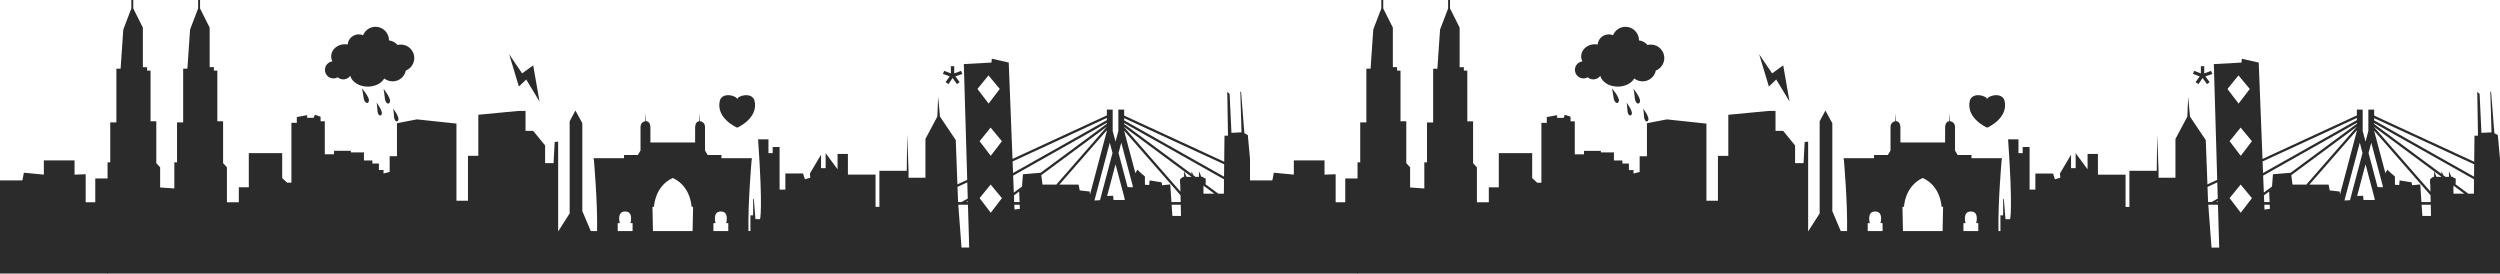 <svg xmlns="http://www.w3.org/2000/svg" xmlns:xlink="http://www.w3.org/1999/xlink" id="Layer_1" x="0px" y="0px" width="100%" height="100%" viewBox="0 366.138 1000 109.609" xml:space="preserve"> <style>.skyline-fill {fill:#2b2b2b;}</style> <g><path class="skyline-fill" d="M133.387,397.501c0.618,0,1.196-0.167,1.697-0.455c0.601,0.526,1.386,0.851,2.245,0.851 c1.145,0,2.153-0.563,2.774-1.426c0.66,2.461,3.55,4.316,7.019,4.316c2.954,0,5.488-1.347,6.583-3.267 c0.922,0.728,2.077,1.16,3.339,1.16c2.613,0,4.794-1.858,5.285-4.329c1.985-0.792,3.392-2.73,3.392-4.999 c0-2.978-2.415-5.391-5.392-5.391c-0.448,0-0.885,0.063-1.308,0.168c-0.851-0.992-2.059-1.669-3.425-1.833 c0-0.015,0.004-0.027,0.004-0.042c0-2.977-2.415-5.392-5.388-5.392c-2.261,0-4.189,1.395-4.991,3.368 c-0.527-0.22-1.105-0.345-1.711-0.345c-2.329,0-4.238,1.781-4.45,4.052c-0.366-0.071-0.745-0.105-1.137-0.105 c-3.012,0-5.457,2.175-5.457,4.857c0,0.717,0.18,1.393,0.489,2.005c-1.679,0.212-2.984,1.644-2.984,3.387 C129.969,395.969,131.501,397.501,133.387,397.501z"></path><path class="skyline-fill" d="M145.372,404.731c0.197,2.706,1.885,3.314,2.189,1.796c0.304-1.522-2.769-5.021-2.769-5.021 S145.312,403.929,145.372,404.731z"></path><path class="skyline-fill" d="M153.876,404.913c0.098,2.712,1.761,3.383,2.122,1.875c0.361-1.509-2.578-5.118-2.578-5.118 S153.847,404.109,153.876,404.913z"></path><path class="skyline-fill" d="M150.958,410.018c0.003,2.332,1.414,2.957,1.767,1.674c0.354-1.284-2.066-4.474-2.066-4.474 S150.957,409.325,150.958,410.018z"></path><path class="skyline-fill" d="M159.356,414.063c0.354-1.283-2.067-4.471-2.067-4.471s0.298,2.106,0.299,2.797 C157.593,414.722,159.002,415.349,159.356,414.063z"></path><polygon class="skyline-fill" points="210.485,397.941 215.808,406.745 213.282,392.278 208.848,395.484 203.66,387.84 207.55,400.74 "></polygon><path class="skyline-fill" d="M294.873,417.203c0,0,8.719-3.709,6.916-10.926c-1.204-3.509-6.916-1.807-6.916-0.402 c0-1.403-5.713-3.105-6.916,0.402C286.153,413.494,294.873,417.203,294.873,417.203z"></path><polygon class="skyline-fill" points="378.228,398.997 379.378,399.788 381.035,397.339 382.797,399.788 383.842,398.997 382.159,396.677 384.938,395.706 384.429,394.481 381.699,395.502 381.699,392.62 380.346,392.62 380.346,395.502 377.643,394.481 377.184,395.706 379.886,396.677 "></polygon><path class="skyline-fill" d="M633.387,397.502c0.618,0,1.196-0.168,1.696-0.455c0.602,0.525,1.387,0.851,2.245,0.851 c1.146,0,2.153-0.563,2.775-1.426c0.658,2.46,3.55,4.316,7.018,4.316c2.955,0,5.489-1.348,6.583-3.267 c0.921,0.727,2.077,1.16,3.34,1.16c2.612,0,4.794-1.858,5.285-4.329c1.984-0.793,3.392-2.73,3.392-4.999 c0-2.979-2.416-5.391-5.393-5.391c-0.448,0-0.885,0.063-1.308,0.168c-0.854-0.992-2.061-1.67-3.426-1.833 c0-0.015,0.005-0.028,0.005-0.043c0-2.976-2.416-5.392-5.39-5.392c-2.262,0-4.188,1.396-4.991,3.369 c-0.526-0.221-1.104-0.345-1.712-0.345c-2.328,0-4.236,1.781-4.447,4.051c-0.367-0.071-0.746-0.105-1.139-0.105 c-3.012,0-5.457,2.175-5.457,4.858c0,0.717,0.181,1.393,0.488,2.004c-1.678,0.212-2.983,1.645-2.983,3.388 C629.97,395.97,631.501,397.502,633.387,397.502z"></path><path class="skyline-fill" d="M645.371,404.731c0.198,2.708,1.887,3.314,2.189,1.797c0.305-1.523-2.769-5.021-2.769-5.021 S645.313,403.93,645.371,404.731z"></path><path class="skyline-fill" d="M653.876,404.914c0.099,2.712,1.761,3.383,2.121,1.875c0.361-1.509-2.577-5.118-2.577-5.118 S653.848,404.11,653.876,404.914z"></path><path class="skyline-fill" d="M650.957,410.018c0.004,2.333,1.415,2.957,1.768,1.675c0.354-1.285-2.064-4.475-2.064-4.475 S650.956,409.325,650.957,410.018z"></path><path class="skyline-fill" d="M659.356,414.063c0.354-1.283-2.066-4.47-2.066-4.47s0.297,2.106,0.299,2.796 C657.593,414.722,659.002,415.35,659.356,414.063z"></path><polygon class="skyline-fill" points="710.486,397.941 715.809,406.746 713.282,392.278 708.848,395.485 703.66,387.841 707.551,400.741 "></polygon><path class="skyline-fill" d="M794.873,417.203c0,0,8.72-3.708,6.917-10.926c-1.204-3.509-6.917-1.806-6.917-0.401 c0-1.403-5.713-3.106-6.915,0.401C786.153,413.495,794.873,417.203,794.873,417.203z"></path><polygon class="skyline-fill" points="878.229,398.998 879.378,399.789 881.035,397.34 882.797,399.789 883.842,398.998 882.159,396.678 884.939,395.707 884.429,394.482 881.699,395.503 881.699,392.62 880.347,392.62 880.347,395.503 877.643,394.482 877.184,395.707 879.886,396.678 "></polygon><path class="skyline-fill" d="M999.127,420.145l-1.375-0.712l-1.32-16.606h-0.303l0.48,16.251l-4.034,0.195l-0.725-15.552l-0.944-0.896 l0.289,17.575h-1.401l-0.114,10.437l-40.011-18.469v-2.386h-2.324v8.537l-1.133,4.275l-1.138-4.275v-8.537h-2.324v2.309 l-37.745,17.425l-1.511-38.549l-6.755-1.535l-0.157,1.535l-11.052,0.611l1.356,46.302l-3.917,1.809l-0.661-17.711l-6.313-9.396 l-0.73-7.906l-0.339,7.906l-4.748,8.937v15.508h-6.754v-2.766h-0.003l-0.531-14.626l-0.194,14.626h-10.938v14.434h-1.535v-12.898 h-11.057v-8.289h-4.142v6.143l-4.765-6.451v5.988h-1.84v-5.373l-4.452,7.523l0.153,1.689l-2.149,0.613l-0.766-2.305h-7.063v6.447 h-2.306v-17.037h-2.761v2.451h-1.692v-5.521h-4.145c1.996,28.707,0.77,31.928,0.77,31.928h-1.813l-0.666-8.057h-0.27v6.521h-1.09 v6.291h-0.782c-0.244-11.271,1.248-28.193,1.248-28.193l0.153-0.949h-12.198v-1.27h-5.517l-1.069-1.805v-3.012c0,0,0-4.092,0-6.342 c0-1.954-1.586-2.316-2.008-2.38l-0.137-3.32l-0.142,3.324c-1.794,0.153-1.673,2.646-1.673,2.646v5.872h-17.882v-5.872 c0,0,0.128-2.561-1.747-2.653l-0.135-3.315l-0.141,3.337c-0.515,0.09-1.937,0.516-1.937,2.363c0,2.25,0,6.341,0,6.341v3.014 l-1.07,1.803h-5.515v1.271h-12.199l0.152,0.947c0,0,1.495,16.922,1.251,28.195h-2.521l-3.378-7.979v-35.158l-2.76-5.065 l-2.308,4.298v36.849l-4.604,7.215v-35.928l-1.384,0.154l-0.457,8.443h-3.38v-7.063l-4.757-5.832h-3.07v-7.985h-2.767l-16.12,1.537 v16.424h-4.145v17.967h-4.604v-30.86l-15.813-1.688l-7.979,1.534v13.204h-2.918v6.293l-2.457,0.615v-1.383h-1.845v-2.611h-2.608 v-1.225h-3.375v-3.225h-5.224v-0.617h-6.753v1.383h-3.685v-13.203h-1.69v-1.844l-2.304-0.766l-0.459,1.227h-2.608v-1.075 l-4.146,0.77v2.302h-2.151v23.949h-1.688l-1.996-1.84v-9.98h-13.354v13.664h-3.991v5.99h-4.759v-13.975l-1.535-1.688v-16.734 h-2.305V394.39h-1.383v-1.379h-1.688v-15.816l-3.837-7.676v-3.374h-0.771v3.374l-3.223,8.444l-1.074,15.661h-1.69v21.491h-2.456 v15.966h-1.075v10.441l-5.679-0.393v-8.055l-1.535-1.688v-16.734h-2.301v-20.266h-1.385v-1.379h-1.687v-15.816l-3.84-7.676v-3.374 h-0.771v3.374l-3.223,8.444l-1.073,15.661h-1.688v21.491h-2.457v15.966h-1.073v6.449h-4.914v9.52h-3.836v-11.207l-4.453,0.152 v-5.68h-12.282v5.68l-7.984-0.766l-0.611,3.07H500v-1.674v-1.023v-5.955l-0.873-9.503l-1.376-0.712l-1.32-16.606h-0.302 l0.481,16.25l-4.034,0.195l-0.725-15.552l-0.945-0.895l0.29,17.574h-1.402l-0.114,10.438l-40.012-18.47v-2.386h-2.324v8.537 l-1.133,4.274l-1.137-4.274v-8.537h-2.324v2.309l-37.746,17.424l-1.512-38.548l-6.754-1.536l-0.156,1.536l-11.052,0.611 l1.355,46.301l-3.917,1.811l-0.661-17.713l-6.313-9.396l-0.73-7.906l-0.339,7.906l-4.748,8.937v15.508h-6.753v-2.766h-0.003 l-0.531-14.625l-0.195,14.625h-10.938v14.434h-1.534v-12.898h-11.057v-8.289h-4.143v6.143l-4.764-6.451v5.99h-1.839v-5.373 l-4.453,7.521l0.152,1.689l-2.149,0.613l-0.766-2.303h-7.063v6.445h-2.305v-17.037h-2.761v2.451h-1.692v-5.521h-4.145 c1.997,28.707,0.769,31.928,0.769,31.928h-1.813l-0.666-8.057h-0.27v6.521h-1.09v6.291h-0.782 c-0.245-11.273,1.249-28.193,1.249-28.193l0.153-0.947h-12.199v-1.271h-5.516l-1.069-1.805v-3.012c0,0,0-4.092,0-6.342 c0-1.954-1.587-2.316-2.008-2.379l-0.136-3.321l-0.141,3.325c-1.793,0.152-1.672,2.645-1.672,2.645v5.872h-17.882v-5.872 c0,0,0.127-2.561-1.747-2.651l-0.135-3.317l-0.141,3.336c-0.513,0.091-1.934,0.517-1.934,2.364c0,2.25,0,6.343,0,6.343v3.012 l-1.071,1.803h-5.515v1.271h-12.199l0.153,0.949c0,0,1.496,16.92,1.25,28.193h-2.521l-3.379-7.979v-35.157l-2.76-5.066 l-2.307,4.299v36.848l-4.604,7.215v-35.926l-1.383,0.152l-0.457,8.443h-3.38v-7.063l-4.756-5.833h-3.07v-7.984h-2.767 l-16.121,1.536v16.425h-4.144v17.967h-4.605v-30.861l-15.813-1.688l-7.981,1.534v13.204h-2.917v6.293l-2.458,0.615v-1.385h-1.844 v-2.609h-2.609v-1.227h-3.375v-3.223h-5.224v-0.617h-6.753v1.383h-3.684v-13.203h-1.691v-1.845l-2.302-0.766l-0.46,1.227h-2.607 v-1.074l-4.145,0.77v2.302h-2.153v23.949h-1.688l-1.997-1.84v-9.98H99.52v13.664h-3.991v5.988h-4.758v-13.973l-1.535-1.689v-16.732 h-2.305v-20.266h-1.382v-1.379H83.86v-15.816l-3.836-7.676v-3.375h-0.77v3.375l-3.222,8.444l-1.075,15.66h-1.691v21.491H70.81 v15.965h-1.075v10.443l-5.68-0.393v-8.055l-1.535-1.689V414.65h-2.3v-20.266h-1.383v-1.379h-1.688v-15.816l-3.84-7.676v-3.375 h-0.77v3.375l-3.222,8.444l-1.075,15.66h-1.687v21.491h-2.458v15.965h-1.073v6.449H38.11v9.521h-3.836v-11.207l-4.454,0.15v-5.678 H17.54v5.678l-7.985-0.764L8.943,438.3H0v37.24h43.024v0.205l0.336-0.205H500l0,0h43.024v0.207l0.336-0.207H1000v-27.512v-1.057 v-3.248v-1.066v-6.031v-1.023v-5.955L999.127,420.145z M896.301,428.468l-4.459-5.848l4.408-5.439l4.518,5.439L896.301,428.468z M895.396,396.289l4.51,5.437l-4.461,5.847l-4.463-5.847L895.396,396.289z M396.301,428.466l-4.459-5.846l4.408-5.44l4.517,5.44 L396.301,428.466z M395.396,396.288l4.511,5.437l-4.461,5.847l-4.463-5.847L395.396,396.288z M253.028,458.558h-5.942v-3.162h0.848 c0,0-1.378-4.666,2.125-4.666c3.5,0,2.122,4.666,2.122,4.666h0.847V458.558z M277.039,458.558H261.18l-0.192-9.699h0.614 c0,0,0.208-8.193,7.508-11.537c7.306,3.344,7.508,11.537,7.508,11.537h0.612L277.039,458.558z M291.313,458.558h-5.937v-3.162 h0.847c0,0-1.378-4.666,2.121-4.666c3.5,0,2.121,4.666,2.121,4.666h0.848V458.558L291.313,458.558z M449.668,413.396l40,18.464 l-0.052,4.941l-39.948-22.519V413.396z M485.731,443.599h-4.345v-3.215L485.731,443.599z M476.613,436.873h-1.997l-0.933-2.184 l2.93,2.168V436.873L476.613,436.873z M449.668,415.353l39.938,22.514l-0.063,5.732h-2.246l-5.306-3.924h0.29v-2.15l-0.896-0.238 v-0.414h-0.836l-0.968-2.266v2.266h-1.38l-0.904-0.668l-0.685-1.598v1.092l-26.945-19.932V415.353L449.668,415.353z M449.668,416.924l23.981,17.738v2.211h-0.415l-1.177,0.924l0.003,0.115l-0.039,0.023v1.74h0.08l0.068,3.102l-22.504-25.761v-0.092 H449.668z M449.668,418.432l22.539,25.802l0.063,2.738h-3.691l-0.472-7.07l-3.279,0.334l-0.168-1.174l-4.823-0.762l-0.151,1.842 l-1.716-0.109v-3.328l-1.316-1.09l-0.007-0.008l-1.724-1.609l-0.761,1.439l-4.493-16.917V418.432L449.668,418.432z M405.265,436.39 l37.485-21.135v0.383l-26.497,19.604l-7.081,0.602l-0.361,4.902l-3.279,2.428L405.265,436.39z M435.988,443.998l-0.103-1.248 l-3.991-0.459l-0.461-2.305h-7.679l18.996-21.75v0.282L435.988,443.998z M422.516,439.986h-5.512l-0.491-3.783l26.238-19.408v0.026 L422.516,439.986z M408.723,441.97l-0.011,0.164H408.5L408.723,441.97z M405.574,444.298l2.09-1.549l0.172,4.223h-2.156 L405.574,444.298z M448.509,423.203l4.621,17.412l-0.048,0.443l-2.049-0.1l-3.618-13.633L448.509,423.203z M446.211,431.857 l3.662,13.789l-0.017,0.479h-4.449l-0.157-1.688l-2.402,0.092L446.211,431.857z M443.914,423.203l1.094,4.123l-5.011,18.881 l-2.222,0.129L443.914,423.203z M442.75,413.313v0.875l-37.527,21.152l-0.18-4.621L442.75,413.313z M386.918,439.087l0.188,6.469 l-2.517,1.416h-1.352l-0.008-0.078l-0.224-6.004L386.918,439.087z M387.148,446.972h-0.663l0.651-0.365L387.148,446.972z M384.609,465.164l-1.292-17.135h3.862l0.5,17.135H384.609z M396.301,451.234l-2.444-3.205l-0.806-1.057l-1.209-1.584l2.145-2.643 l1.597-1.975l0.667-0.818l0.256,0.305l0.604,0.729l3.656,4.4l-1.211,1.584l-0.805,1.059L396.301,451.234z M405.797,449.966 l-0.074-1.938h2.157l0.066,1.629L405.797,449.966z M468.95,452.509l-0.301-4.479h3.644l0.102,4.479H468.95z M753.027,458.558 h-5.941v-3.16h0.848c0,0-1.377-4.668,2.126-4.668c3.499,0,2.121,4.668,2.121,4.668h0.848L753.027,458.558L753.027,458.558z M777.038,458.558H761.18l-0.19-9.699h0.612c0,0,0.208-8.191,7.509-11.537c7.306,3.346,7.508,11.537,7.508,11.537h0.612 L777.038,458.558z M791.313,458.558h-5.938v-3.16h0.847c0,0-1.379-4.668,2.122-4.668c3.499,0,2.12,4.668,2.12,4.668h0.849V458.558z M949.669,416.924l23.98,17.738v2.211h-0.415l-1.176,0.926l0.004,0.113l-0.039,0.023v1.74h0.078l0.069,3.102l-22.503-25.761 L949.669,416.924L949.669,416.924z M985.73,443.599h-4.345v-3.215L985.73,443.599z M976.613,436.873h-1.996l-0.933-2.182 l2.929,2.166V436.873z M949.669,418.432l22.538,25.802l0.063,2.74h-3.689l-0.473-7.072l-3.278,0.334l-0.169-1.172l-4.822-0.764 l-0.151,1.842l-1.716-0.107v-3.33l-1.316-1.09l-0.009-0.008L954.923,434l-0.762,1.439l-4.491-16.917L949.669,418.432 L949.669,418.432z M905.266,436.39l37.484-21.134v0.383l-26.496,19.603l-7.08,0.602l-0.361,4.902l-3.279,2.43L905.266,436.39z M935.988,444l-0.103-1.248l-3.991-0.461l-0.462-2.305h-7.679l18.995-21.749v0.282L935.988,444z M922.516,439.986h-5.511 l-0.492-3.781l26.237-19.41v0.027L922.516,439.986z M908.724,441.97l-0.011,0.166H908.5L908.724,441.97z M905.574,444.298 l2.091-1.547l0.172,4.223h-2.155L905.574,444.298z M948.509,423.205l4.62,17.41l-0.046,0.443l-2.051-0.1l-3.617-13.633 L948.509,423.205z M946.212,431.857l3.661,13.791l-0.018,0.479h-4.447l-0.158-1.688l-2.401,0.09L946.212,431.857z M943.914,423.205 l1.094,4.123l-5.011,18.879l-2.222,0.131L943.914,423.205z M942.75,413.314v0.875l-37.526,21.152l-0.181-4.621L942.75,413.314z M886.918,439.089l0.189,6.467l-2.517,1.418h-1.353l-0.008-0.078l-0.225-6.004L886.918,439.089z M887.146,446.974h-0.661 l0.651-0.367L887.146,446.974z M884.609,465.166l-1.293-17.137h3.863l0.499,17.137H884.609z M896.301,451.234l-2.444-3.205 l-0.805-1.057l-1.21-1.584l2.145-2.643l1.597-1.973l0.668-0.82l0.256,0.307l0.604,0.729l3.656,4.4l-1.211,1.584l-0.805,1.057 L896.301,451.234z M905.798,449.968l-0.074-1.938h2.157l0.066,1.629L905.798,449.968z M972.395,452.511h-3.443l-0.301-4.48h3.644 L972.395,452.511z M989.544,443.599h-2.247l-5.305-3.924h0.29v-2.148l-0.896-0.24v-0.414h-0.836l-0.968-2.266v2.266h-1.38 l-0.904-0.668l-0.686-1.598v1.092l-26.944-19.931v-0.414l39.938,22.513L989.544,443.599z M989.616,436.802l-39.947-22.518v-0.888 l40,18.464L989.616,436.802z"></path></g></svg>